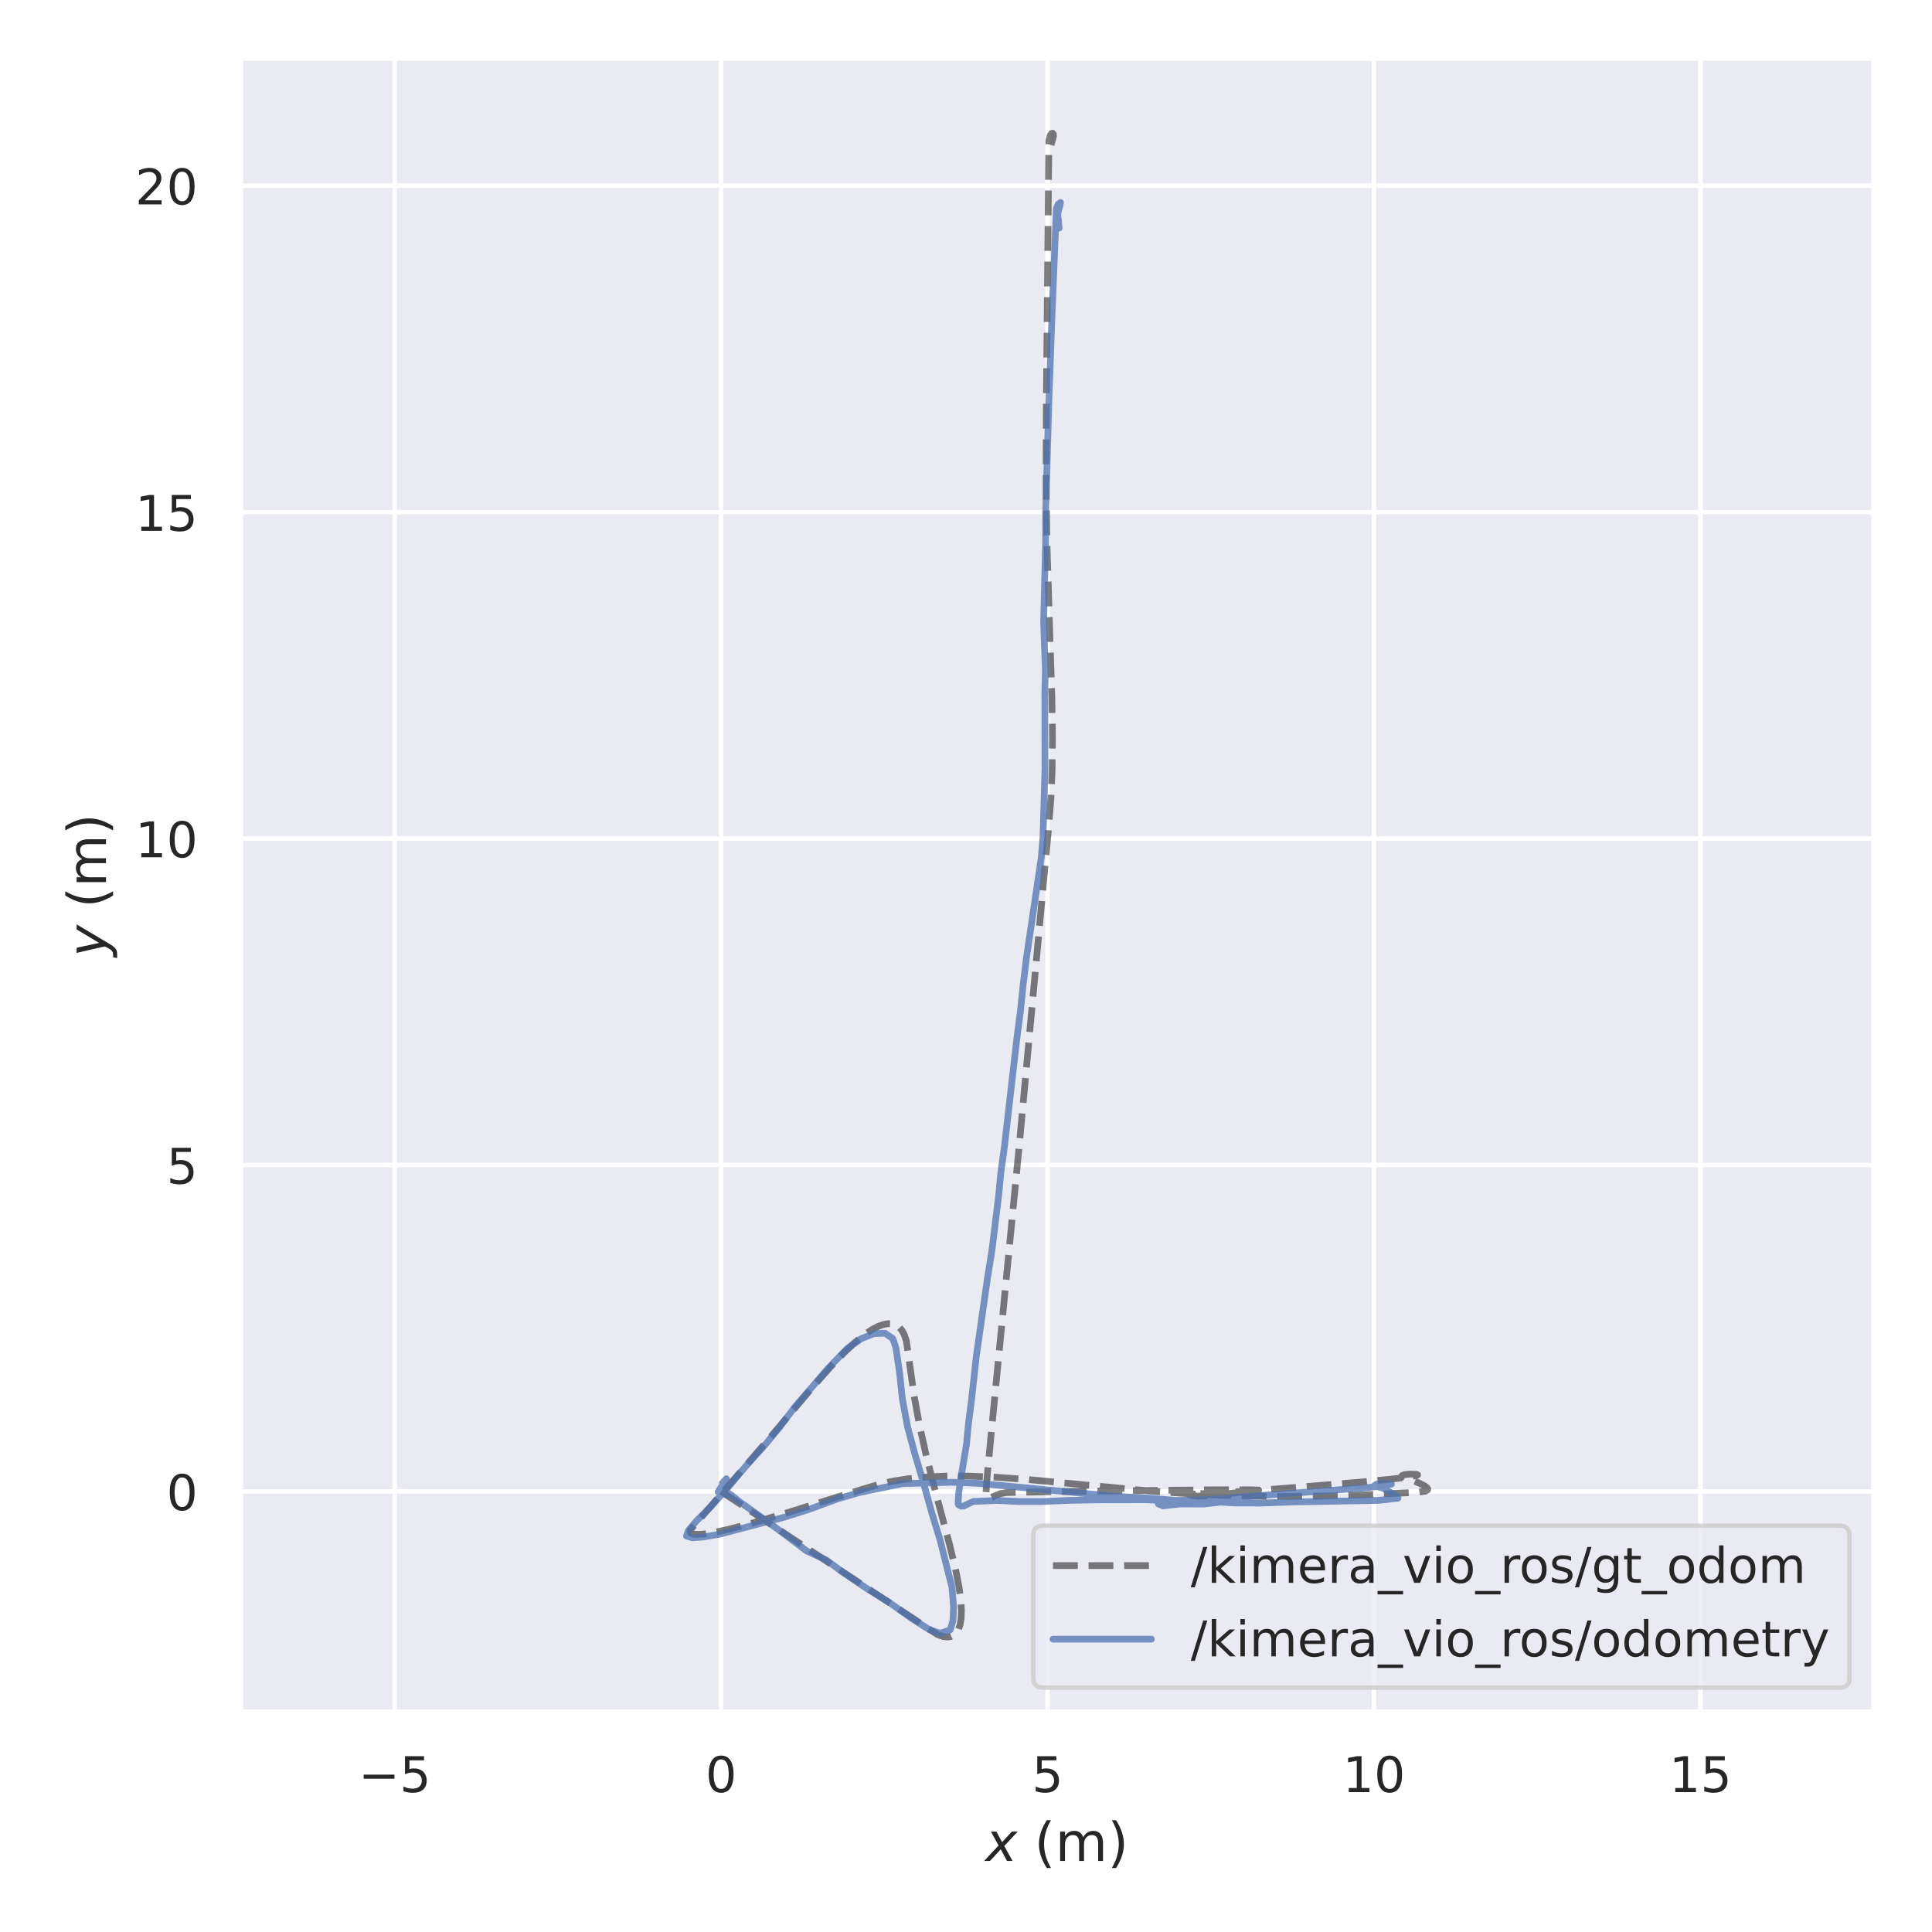 <?xml version="1.0" encoding="utf-8" standalone="no"?>
<!DOCTYPE svg PUBLIC "-//W3C//DTD SVG 1.1//EN"
  "http://www.w3.org/Graphics/SVG/1.1/DTD/svg11.dtd">
<!-- Created with matplotlib (https://matplotlib.org/) -->
<svg height="432pt" version="1.1" viewBox="0 0 432 432" width="432pt" xmlns="http://www.w3.org/2000/svg" xmlns:xlink="http://www.w3.org/1999/xlink">
 <defs>
  <style type="text/css">*{stroke-linecap:butt;stroke-linejoin:round;}</style>
 </defs>
 <g id="figure_1">
  <g id="patch_1">
   <path d="M 0 432 
L 432 432 
L 432 0 
L 0 0 
z
" style="fill:#ffffff;"/>
  </g>
  <g id="axes_1">
   <g id="patch_2">
    <path d="M 53.73 382.86 
L 419.04 382.86 
L 419.04 12.96 
L 53.73 12.96 
z
" style="fill:#eaeaf2;"/>
   </g>
   <g id="matplotlib.axis_1">
    <g id="xtick_1">
     <g id="line2d_1">
      <path clip-path="url(#p061e24c789)" d="M 88.261 382.86 
L 88.261 12.96 
" style="fill:none;stroke:#ffffff;stroke-linecap:round;"/>
     </g>
     <g id="text_1">
      <!-- −5 -->
      <g style="fill:#262626;" transform="translate(80.153 400.718)scale(0.11 -0.11)">
       <defs>
        <path d="M 10.594 35.5 
L 73.188 35.5 
L 73.188 27.203 
L 10.594 27.203 
z
" id="DejaVuSans-8722"/>
        <path d="M 10.797 72.906 
L 49.516 72.906 
L 49.516 64.594 
L 19.828 64.594 
L 19.828 46.734 
Q 21.969 47.469 24.109 47.828 
Q 26.266 48.188 28.422 48.188 
Q 40.625 48.188 47.75 41.5 
Q 54.891 34.812 54.891 23.391 
Q 54.891 11.625 47.562 5.094 
Q 40.234 -1.422 26.906 -1.422 
Q 22.312 -1.422 17.547 -0.641 
Q 12.797 0.141 7.719 1.703 
L 7.719 11.625 
Q 12.109 9.234 16.797 8.062 
Q 21.484 6.891 26.703 6.891 
Q 35.156 6.891 40.078 11.328 
Q 45.016 15.766 45.016 23.391 
Q 45.016 31 40.078 35.438 
Q 35.156 39.891 26.703 39.891 
Q 22.75 39.891 18.812 39.016 
Q 14.891 38.141 10.797 36.281 
z
" id="DejaVuSans-53"/>
       </defs>
       <use xlink:href="#DejaVuSans-8722"/>
       <use x="83.789" xlink:href="#DejaVuSans-53"/>
      </g>
     </g>
    </g>
    <g id="xtick_2">
     <g id="line2d_2">
      <path clip-path="url(#p061e24c789)" d="M 161.252 382.86 
L 161.252 12.96 
" style="fill:none;stroke:#ffffff;stroke-linecap:round;"/>
     </g>
     <g id="text_2">
      <!-- 0 -->
      <g style="fill:#262626;" transform="translate(157.753 400.718)scale(0.11 -0.11)">
       <defs>
        <path d="M 31.781 66.406 
Q 24.172 66.406 20.328 58.906 
Q 16.5 51.422 16.5 36.375 
Q 16.5 21.391 20.328 13.891 
Q 24.172 6.391 31.781 6.391 
Q 39.453 6.391 43.281 13.891 
Q 47.125 21.391 47.125 36.375 
Q 47.125 51.422 43.281 58.906 
Q 39.453 66.406 31.781 66.406 
z
M 31.781 74.219 
Q 44.047 74.219 50.516 64.516 
Q 56.984 54.828 56.984 36.375 
Q 56.984 17.969 50.516 8.266 
Q 44.047 -1.422 31.781 -1.422 
Q 19.531 -1.422 13.062 8.266 
Q 6.594 17.969 6.594 36.375 
Q 6.594 54.828 13.062 64.516 
Q 19.531 74.219 31.781 74.219 
z
" id="DejaVuSans-48"/>
       </defs>
       <use xlink:href="#DejaVuSans-48"/>
      </g>
     </g>
    </g>
    <g id="xtick_3">
     <g id="line2d_3">
      <path clip-path="url(#p061e24c789)" d="M 234.243 382.86 
L 234.243 12.96 
" style="fill:none;stroke:#ffffff;stroke-linecap:round;"/>
     </g>
     <g id="text_3">
      <!-- 5 -->
      <g style="fill:#262626;" transform="translate(230.744 400.718)scale(0.11 -0.11)">
       <use xlink:href="#DejaVuSans-53"/>
      </g>
     </g>
    </g>
    <g id="xtick_4">
     <g id="line2d_4">
      <path clip-path="url(#p061e24c789)" d="M 307.234 382.86 
L 307.234 12.96 
" style="fill:none;stroke:#ffffff;stroke-linecap:round;"/>
     </g>
     <g id="text_4">
      <!-- 10 -->
      <g style="fill:#262626;" transform="translate(300.236 400.718)scale(0.11 -0.11)">
       <defs>
        <path d="M 12.406 8.297 
L 28.516 8.297 
L 28.516 63.922 
L 10.984 60.406 
L 10.984 69.391 
L 28.422 72.906 
L 38.281 72.906 
L 38.281 8.297 
L 54.391 8.297 
L 54.391 0 
L 12.406 0 
z
" id="DejaVuSans-49"/>
       </defs>
       <use xlink:href="#DejaVuSans-49"/>
       <use x="63.623" xlink:href="#DejaVuSans-48"/>
      </g>
     </g>
    </g>
    <g id="xtick_5">
     <g id="line2d_5">
      <path clip-path="url(#p061e24c789)" d="M 380.226 382.86 
L 380.226 12.96 
" style="fill:none;stroke:#ffffff;stroke-linecap:round;"/>
     </g>
     <g id="text_5">
      <!-- 15 -->
      <g style="fill:#262626;" transform="translate(373.227 400.718)scale(0.11 -0.11)">
       <use xlink:href="#DejaVuSans-49"/>
       <use x="63.623" xlink:href="#DejaVuSans-53"/>
      </g>
     </g>
    </g>
    <g id="text_6">
     <!-- $x$ (m) -->
     <g style="fill:#262626;" transform="translate(220.365 416.124)scale(0.12 -0.12)">
      <defs>
       <path d="M 60.016 54.688 
L 34.906 27.875 
L 50.297 0 
L 39.984 0 
L 28.422 21.688 
L 8.297 0 
L -2.594 0 
L 24.312 28.812 
L 10.016 54.688 
L 20.312 54.688 
L 30.812 34.906 
L 49.125 54.688 
z
" id="DejaVuSans-Oblique-120"/>
       <path id="DejaVuSans-32"/>
       <path d="M 31 75.875 
Q 24.469 64.656 21.281 53.656 
Q 18.109 42.672 18.109 31.391 
Q 18.109 20.125 21.312 9.062 
Q 24.516 -2 31 -13.188 
L 23.188 -13.188 
Q 15.875 -1.703 12.234 9.375 
Q 8.594 20.453 8.594 31.391 
Q 8.594 42.281 12.203 53.312 
Q 15.828 64.359 23.188 75.875 
z
" id="DejaVuSans-40"/>
       <path d="M 52 44.188 
Q 55.375 50.25 60.062 53.125 
Q 64.75 56 71.094 56 
Q 79.641 56 84.281 50.016 
Q 88.922 44.047 88.922 33.016 
L 88.922 0 
L 79.891 0 
L 79.891 32.719 
Q 79.891 40.578 77.094 44.375 
Q 74.312 48.188 68.609 48.188 
Q 61.625 48.188 57.562 43.547 
Q 53.516 38.922 53.516 30.906 
L 53.516 0 
L 44.484 0 
L 44.484 32.719 
Q 44.484 40.625 41.703 44.406 
Q 38.922 48.188 33.109 48.188 
Q 26.219 48.188 22.156 43.531 
Q 18.109 38.875 18.109 30.906 
L 18.109 0 
L 9.078 0 
L 9.078 54.688 
L 18.109 54.688 
L 18.109 46.188 
Q 21.188 51.219 25.484 53.609 
Q 29.781 56 35.688 56 
Q 41.656 56 45.828 52.969 
Q 50 49.953 52 44.188 
z
" id="DejaVuSans-109"/>
       <path d="M 8.016 75.875 
L 15.828 75.875 
Q 23.141 64.359 26.781 53.312 
Q 30.422 42.281 30.422 31.391 
Q 30.422 20.453 26.781 9.375 
Q 23.141 -1.703 15.828 -13.188 
L 8.016 -13.188 
Q 14.5 -2 17.703 9.062 
Q 20.906 20.125 20.906 31.391 
Q 20.906 42.672 17.703 53.656 
Q 14.5 64.656 8.016 75.875 
z
" id="DejaVuSans-41"/>
      </defs>
      <use transform="translate(0 0.125)" xlink:href="#DejaVuSans-Oblique-120"/>
      <use transform="translate(59.18 0.125)" xlink:href="#DejaVuSans-32"/>
      <use transform="translate(90.967 0.125)" xlink:href="#DejaVuSans-40"/>
      <use transform="translate(129.98 0.125)" xlink:href="#DejaVuSans-109"/>
      <use transform="translate(227.393 0.125)" xlink:href="#DejaVuSans-41"/>
     </g>
    </g>
   </g>
   <g id="matplotlib.axis_2">
    <g id="ytick_1">
     <g id="line2d_6">
      <path clip-path="url(#p061e24c789)" d="M 53.73 333.489 
L 419.04 333.489 
" style="fill:none;stroke:#ffffff;stroke-linecap:round;"/>
     </g>
     <g id="text_7">
      <!-- 0 -->
      <g style="fill:#262626;" transform="translate(37.231 337.669)scale(0.11 -0.11)">
       <use xlink:href="#DejaVuSans-48"/>
      </g>
     </g>
    </g>
    <g id="ytick_2">
     <g id="line2d_7">
      <path clip-path="url(#p061e24c789)" d="M 53.73 260.498 
L 419.04 260.498 
" style="fill:none;stroke:#ffffff;stroke-linecap:round;"/>
     </g>
     <g id="text_8">
      <!-- 5 -->
      <g style="fill:#262626;" transform="translate(37.231 264.677)scale(0.11 -0.11)">
       <use xlink:href="#DejaVuSans-53"/>
      </g>
     </g>
    </g>
    <g id="ytick_3">
     <g id="line2d_8">
      <path clip-path="url(#p061e24c789)" d="M 53.73 187.507 
L 419.04 187.507 
" style="fill:none;stroke:#ffffff;stroke-linecap:round;"/>
     </g>
     <g id="text_9">
      <!-- 10 -->
      <g style="fill:#262626;" transform="translate(30.233 191.686)scale(0.11 -0.11)">
       <use xlink:href="#DejaVuSans-49"/>
       <use x="63.623" xlink:href="#DejaVuSans-48"/>
      </g>
     </g>
    </g>
    <g id="ytick_4">
     <g id="line2d_9">
      <path clip-path="url(#p061e24c789)" d="M 53.73 114.516 
L 419.04 114.516 
" style="fill:none;stroke:#ffffff;stroke-linecap:round;"/>
     </g>
     <g id="text_10">
      <!-- 15 -->
      <g style="fill:#262626;" transform="translate(30.233 118.695)scale(0.11 -0.11)">
       <use xlink:href="#DejaVuSans-49"/>
       <use x="63.623" xlink:href="#DejaVuSans-53"/>
      </g>
     </g>
    </g>
    <g id="ytick_5">
     <g id="line2d_10">
      <path clip-path="url(#p061e24c789)" d="M 53.73 41.525 
L 419.04 41.525 
" style="fill:none;stroke:#ffffff;stroke-linecap:round;"/>
     </g>
     <g id="text_11">
      <!-- 20 -->
      <g style="fill:#262626;" transform="translate(30.233 45.704)scale(0.11 -0.11)">
       <defs>
        <path d="M 19.188 8.297 
L 53.609 8.297 
L 53.609 0 
L 7.328 0 
L 7.328 8.297 
Q 12.938 14.109 22.625 23.891 
Q 32.328 33.688 34.812 36.531 
Q 39.547 41.844 41.422 45.531 
Q 43.312 49.219 43.312 52.781 
Q 43.312 58.594 39.234 62.25 
Q 35.156 65.922 28.609 65.922 
Q 23.969 65.922 18.812 64.312 
Q 13.672 62.703 7.812 59.422 
L 7.812 69.391 
Q 13.766 71.781 18.938 73 
Q 24.125 74.219 28.422 74.219 
Q 39.75 74.219 46.484 68.547 
Q 53.219 62.891 53.219 53.422 
Q 53.219 48.922 51.531 44.891 
Q 49.859 40.875 45.406 35.406 
Q 44.188 33.984 37.641 27.219 
Q 31.109 20.453 19.188 8.297 
z
" id="DejaVuSans-50"/>
       </defs>
       <use xlink:href="#DejaVuSans-50"/>
       <use x="63.623" xlink:href="#DejaVuSans-48"/>
      </g>
     </g>
    </g>
    <g id="text_12">
     <!-- $y$ (m) -->
     <g style="fill:#262626;" transform="translate(23.712 213.93)rotate(-90)scale(0.12 -0.12)">
      <defs>
       <path d="M 24.812 -5.078 
Q 18.562 -15.578 14.625 -18.188 
Q 10.688 -20.797 4.594 -20.797 
L -2.484 -20.797 
L -0.984 -13.281 
L 4.203 -13.281 
Q 7.953 -13.281 10.594 -11.234 
Q 13.234 -9.188 16.5 -3.219 
L 19.281 2 
L 7.172 54.688 
L 16.703 54.688 
L 25.781 12.797 
L 50.875 54.688 
L 60.297 54.688 
z
" id="DejaVuSans-Oblique-121"/>
      </defs>
      <use transform="translate(0 0.125)" xlink:href="#DejaVuSans-Oblique-121"/>
      <use transform="translate(59.18 0.125)" xlink:href="#DejaVuSans-32"/>
      <use transform="translate(90.967 0.125)" xlink:href="#DejaVuSans-40"/>
      <use transform="translate(129.98 0.125)" xlink:href="#DejaVuSans-109"/>
      <use transform="translate(227.393 0.125)" xlink:href="#DejaVuSans-41"/>
     </g>
    </g>
   </g>
   <g id="line2d_11">
    <path clip-path="url(#p061e24c789)" d="M 161.252 333.489 
L 162.35 334.221 
L 209.624 365.502 
L 210.866 365.929 
L 211.836 366.046 
L 212.625 365.934 
L 213.293 365.614 
L 213.842 365.102 
L 214.299 364.365 
L 214.665 363.33 
L 214.901 361.959 
L 214.976 360.142 
L 214.84 357.828 
L 214.425 354.781 
L 213.645 350.82 
L 212.31 345.296 
L 209.235 333.81 
L 206.975 324.902 
L 205.51 318.228 
L 204.42 312.236 
L 203.617 306.564 
L 202.662 299.806 
L 202.198 298.422 
L 201.632 297.407 
L 200.986 296.702 
L 200.284 296.257 
L 199.5 296.016 
L 198.59 295.972 
L 197.551 296.15 
L 196.32 296.595 
L 194.889 297.355 
L 193.186 298.516 
L 191.129 300.203 
L 188.703 302.489 
L 185.667 305.671 
L 181.673 310.2 
L 173.045 320.431 
L 164.423 330.455 
L 154.344 342.11 
L 154.288 342.537 
L 154.469 342.803 
L 154.905 342.998 
L 155.733 343.1 
L 157.187 343.036 
L 159.533 342.69 
L 163.063 341.924 
L 168.158 340.576 
L 176.434 338.129 
L 189.551 334.014 
L 196.533 331.891 
L 199.793 331.17 
L 203.257 330.63 
L 207.155 330.251 
L 211.484 330.056 
L 216.488 330.057 
L 222.299 330.284 
L 229.604 330.804 
L 240.487 331.829 
L 257.769 333.445 
L 267.057 334.075 
L 275.696 334.441 
L 284.667 334.595 
L 294.523 334.538 
L 304.441 334.265 
L 317.036 333.683 
L 318.727 333.417 
L 319.214 333.152 
L 319.258 332.917 
L 319.066 332.634 
L 318.47 332.2 
L 317.141 331.546 
L 314.527 330.536 
L 313.442 330.038 
L 313.549 329.911 
L 314.061 329.742 
L 315.199 329.609 
L 316.621 329.661 
L 316.985 329.785 
L 316.965 329.816 
L 316.663 329.94 
L 315.29 330.209 
L 311.496 330.696 
L 303.641 331.457 
L 286.517 332.848 
L 269.968 334.029 
L 268.012 333.94 
L 266.357 333.624 
L 265.482 333.547 
L 265.329 333.706 
L 265.442 333.917 
L 265.865 334.186 
L 266.65 334.416 
L 267.898 334.529 
L 269.846 334.464 
L 274.201 334.033 
L 281.443 333.204 
L 281.289 333.172 
L 279.442 333.118 
L 270.709 333.128 
L 241.641 333.442 
L 225.12 333.735 
L 223.633 333.989 
L 222.663 334.377 
L 221.11 335.086 
L 220.796 334.889 
L 220.476 334.417 
L 220.47 333.749 
L 220.741 330.031 
L 221.744 319.426 
L 227.934 255.833 
L 234.413 185.655 
L 234.993 178.366 
L 235.253 172.198 
L 235.331 164.819 
L 235.189 155.512 
L 234.724 141.386 
L 234.114 122.028 
L 233.914 107.921 
L 233.942 92.719 
L 234.53 31.5 
L 234.8 30.345 
L 235.115 29.848 
L 235.364 29.787 
L 235.514 29.966 
L 235.561 30.397 
L 235.398 31.118 
L 234.659 33.637 
L 234.849 34.515 
L 234.9 34.751 
L 234.9 34.751 
" style="fill:none;stroke:#000000;stroke-dasharray:5.55,2.4;stroke-dashoffset:0;stroke-opacity:0.5;stroke-width:1.5;"/>
   </g>
   <g id="line2d_12">
    <path clip-path="url(#p061e24c789)" d="M 162.619 334.296 
L 162.234 334.015 
L 162.618 334.298 
L 162.494 334.263 
L 162.108 333.74 
L 161.514 331.634 
L 162.415 330.652 
L 160.573 333.585 
L 162.025 332.725 
L 162.833 333.918 
L 162.442 333.384 
L 162.403 333.713 
L 162.342 333.676 
L 162.232 333.607 
L 162.35 333.631 
L 162.457 333.577 
L 163.524 334.302 
L 165.297 335.737 
L 171.395 340.095 
L 175.342 342.988 
L 180.336 346.787 
L 184.674 348.775 
L 188.75 351.768 
L 193.8 355.179 
L 198.971 358.404 
L 203.881 361.904 
L 207.933 364.472 
L 210.304 365.208 
L 212.465 364.441 
L 213.083 362.377 
L 213.219 359.288 
L 212.876 354.988 
L 210.208 344.364 
L 208.4 338.436 
L 206.342 331.048 
L 204.596 325.229 
L 202.927 319.037 
L 201.748 312.653 
L 201.156 306.956 
L 200.329 301.379 
L 199.627 299.313 
L 197.909 298.114 
L 195.396 298.199 
L 192.529 299.355 
L 189.453 301.53 
L 185.251 305.882 
L 177.834 314.482 
L 174.239 319.223 
L 170.822 323.361 
L 166.572 328.064 
L 162.322 333.131 
L 158.688 337.158 
L 155.751 340.066 
L 153.936 342.213 
L 153.5 343.464 
L 154.788 343.845 
L 157.222 343.685 
L 160.817 343.079 
L 170.183 340.608 
L 175.527 339.21 
L 181.281 337.368 
L 187.281 335.152 
L 192.138 333.736 
L 201.816 331.737 
L 212.937 331.43 
L 218.914 331.688 
L 249.445 334.592 
L 256.187 334.945 
L 262.739 335.48 
L 269.264 335.644 
L 276.277 336.086 
L 282.202 336.09 
L 288.711 335.855 
L 308.323 335.489 
L 312.581 335 
L 312.213 334.426 
L 309.185 332.73 
L 307.366 332.28 
L 307.411 332.117 
L 307.77 331.869 
L 309.409 331.708 
L 311.102 331.874 
L 308.124 332.374 
L 304.626 332.729 
L 278.867 334.622 
L 272.89 335.173 
L 262.375 335.652 
L 260.564 335.695 
L 259.323 335.854 
L 259.013 336.279 
L 260.085 336.715 
L 263.944 336.284 
L 269.235 336.304 
L 274.234 335.709 
L 274.991 335.442 
L 274.9 335.475 
L 270.617 335.327 
L 261.513 335.56 
L 256.195 335.344 
L 245.495 335.367 
L 239.207 335.483 
L 232.836 335.754 
L 227.938 335.75 
L 223.011 335.505 
L 217.615 335.735 
L 215.406 336.778 
L 214.915 336.774 
L 214.331 336.49 
L 214.234 336.242 
L 214.359 333.938 
L 214.755 331.101 
L 216.103 322.985 
L 216.565 318.208 
L 217.225 313.112 
L 218.303 303.278 
L 220.831 285.61 
L 221.81 279.531 
L 223.306 267.27 
L 223.763 262.448 
L 224.584 256.463 
L 227.37 232.208 
L 228.182 226.011 
L 228.785 220.112 
L 229.561 213.854 
L 232.846 191.688 
L 233.227 186.89 
L 233.664 171.788 
L 233.629 154.971 
L 233.751 149.652 
L 233.355 139.176 
L 233.811 120.935 
L 233.799 115.104 
L 234.528 89.68 
L 235.225 70.566 
L 236.206 46.646 
L 236.607 45.654 
L 237.13 45.272 
L 237.015 45.992 
L 236.552 47.557 
L 236.558 48.673 
L 236.698 49.267 
L 236.767 50.743 
L 236.827 50.995 
L 236.827 50.995 
" style="fill:none;stroke:#4c72b0;stroke-linecap:round;stroke-opacity:0.75;stroke-width:1.5;"/>
   </g>
   <g id="patch_3">
    <path d="M 53.73 382.86 
L 53.73 12.96 
" style="fill:none;stroke:#ffffff;stroke-linecap:square;stroke-linejoin:miter;stroke-width:1.25;"/>
   </g>
   <g id="patch_4">
    <path d="M 419.04 382.86 
L 419.04 12.96 
" style="fill:none;stroke:#ffffff;stroke-linecap:square;stroke-linejoin:miter;stroke-width:1.25;"/>
   </g>
   <g id="patch_5">
    <path d="M 53.73 382.86 
L 419.04 382.86 
" style="fill:none;stroke:#ffffff;stroke-linecap:square;stroke-linejoin:miter;stroke-width:1.25;"/>
   </g>
   <g id="patch_6">
    <path d="M 53.73 12.96 
L 419.04 12.96 
" style="fill:none;stroke:#ffffff;stroke-linecap:square;stroke-linejoin:miter;stroke-width:1.25;"/>
   </g>
   <g id="legend_1">
    <g id="patch_7">
     <path d="M 233.252 377.36 
L 411.34 377.36 
Q 413.54 377.36 413.54 375.16 
L 413.54 343.356 
Q 413.54 341.156 411.34 341.156 
L 233.252 341.156 
Q 231.052 341.156 231.052 343.356 
L 231.052 375.16 
Q 231.052 377.36 233.252 377.36 
z
" style="fill:#eaeaf2;opacity:0.8;stroke:#cccccc;stroke-linejoin:miter;"/>
    </g>
    <g id="line2d_13">
     <path d="M 235.452 350.065 
L 257.452 350.065 
" style="fill:none;stroke:#000000;stroke-dasharray:5.55,2.4;stroke-dashoffset:0;stroke-opacity:0.5;stroke-width:1.5;"/>
    </g>
    <g id="line2d_14"/>
    <g id="text_13">
     <!-- /kimera_vio_ros/gt_odom -->
     <g style="fill:#262626;" transform="translate(266.252 353.915)scale(0.11 -0.11)">
      <defs>
       <path d="M 25.391 72.906 
L 33.688 72.906 
L 8.297 -9.281 
L 0 -9.281 
z
" id="DejaVuSans-47"/>
       <path d="M 9.078 75.984 
L 18.109 75.984 
L 18.109 31.109 
L 44.922 54.688 
L 56.391 54.688 
L 27.391 29.109 
L 57.625 0 
L 45.906 0 
L 18.109 26.703 
L 18.109 0 
L 9.078 0 
z
" id="DejaVuSans-107"/>
       <path d="M 9.422 54.688 
L 18.406 54.688 
L 18.406 0 
L 9.422 0 
z
M 9.422 75.984 
L 18.406 75.984 
L 18.406 64.594 
L 9.422 64.594 
z
" id="DejaVuSans-105"/>
       <path d="M 56.203 29.594 
L 56.203 25.203 
L 14.891 25.203 
Q 15.484 15.922 20.484 11.062 
Q 25.484 6.203 34.422 6.203 
Q 39.594 6.203 44.453 7.469 
Q 49.312 8.734 54.109 11.281 
L 54.109 2.781 
Q 49.266 0.734 44.188 -0.344 
Q 39.109 -1.422 33.891 -1.422 
Q 20.797 -1.422 13.156 6.188 
Q 5.516 13.812 5.516 26.812 
Q 5.516 40.234 12.766 48.109 
Q 20.016 56 32.328 56 
Q 43.359 56 49.781 48.891 
Q 56.203 41.797 56.203 29.594 
z
M 47.219 32.234 
Q 47.125 39.594 43.094 43.984 
Q 39.062 48.391 32.422 48.391 
Q 24.906 48.391 20.391 44.141 
Q 15.875 39.891 15.188 32.172 
z
" id="DejaVuSans-101"/>
       <path d="M 41.109 46.297 
Q 39.594 47.172 37.812 47.578 
Q 36.031 48 33.891 48 
Q 26.266 48 22.188 43.047 
Q 18.109 38.094 18.109 28.812 
L 18.109 0 
L 9.078 0 
L 9.078 54.688 
L 18.109 54.688 
L 18.109 46.188 
Q 20.953 51.172 25.484 53.578 
Q 30.031 56 36.531 56 
Q 37.453 56 38.578 55.875 
Q 39.703 55.766 41.062 55.516 
z
" id="DejaVuSans-114"/>
       <path d="M 34.281 27.484 
Q 23.391 27.484 19.188 25 
Q 14.984 22.516 14.984 16.5 
Q 14.984 11.719 18.141 8.906 
Q 21.297 6.109 26.703 6.109 
Q 34.188 6.109 38.703 11.406 
Q 43.219 16.703 43.219 25.484 
L 43.219 27.484 
z
M 52.203 31.203 
L 52.203 0 
L 43.219 0 
L 43.219 8.297 
Q 40.141 3.328 35.547 0.953 
Q 30.953 -1.422 24.312 -1.422 
Q 15.922 -1.422 10.953 3.297 
Q 6 8.016 6 15.922 
Q 6 25.141 12.172 29.828 
Q 18.359 34.516 30.609 34.516 
L 43.219 34.516 
L 43.219 35.406 
Q 43.219 41.609 39.141 45 
Q 35.062 48.391 27.688 48.391 
Q 23 48.391 18.547 47.266 
Q 14.109 46.141 10.016 43.891 
L 10.016 52.203 
Q 14.938 54.109 19.578 55.047 
Q 24.219 56 28.609 56 
Q 40.484 56 46.344 49.844 
Q 52.203 43.703 52.203 31.203 
z
" id="DejaVuSans-97"/>
       <path d="M 50.984 -16.609 
L 50.984 -23.578 
L -0.984 -23.578 
L -0.984 -16.609 
z
" id="DejaVuSans-95"/>
       <path d="M 2.984 54.688 
L 12.5 54.688 
L 29.594 8.797 
L 46.688 54.688 
L 56.203 54.688 
L 35.688 0 
L 23.484 0 
z
" id="DejaVuSans-118"/>
       <path d="M 30.609 48.391 
Q 23.391 48.391 19.188 42.75 
Q 14.984 37.109 14.984 27.297 
Q 14.984 17.484 19.156 11.844 
Q 23.344 6.203 30.609 6.203 
Q 37.797 6.203 41.984 11.859 
Q 46.188 17.531 46.188 27.297 
Q 46.188 37.016 41.984 42.703 
Q 37.797 48.391 30.609 48.391 
z
M 30.609 56 
Q 42.328 56 49.016 48.375 
Q 55.719 40.766 55.719 27.297 
Q 55.719 13.875 49.016 6.219 
Q 42.328 -1.422 30.609 -1.422 
Q 18.844 -1.422 12.172 6.219 
Q 5.516 13.875 5.516 27.297 
Q 5.516 40.766 12.172 48.375 
Q 18.844 56 30.609 56 
z
" id="DejaVuSans-111"/>
       <path d="M 44.281 53.078 
L 44.281 44.578 
Q 40.484 46.531 36.375 47.5 
Q 32.281 48.484 27.875 48.484 
Q 21.188 48.484 17.844 46.438 
Q 14.5 44.391 14.5 40.281 
Q 14.5 37.156 16.891 35.375 
Q 19.281 33.594 26.516 31.984 
L 29.594 31.297 
Q 39.156 29.25 43.188 25.516 
Q 47.219 21.781 47.219 15.094 
Q 47.219 7.469 41.188 3.016 
Q 35.156 -1.422 24.609 -1.422 
Q 20.219 -1.422 15.453 -0.562 
Q 10.688 0.297 5.422 2 
L 5.422 11.281 
Q 10.406 8.688 15.234 7.391 
Q 20.062 6.109 24.812 6.109 
Q 31.156 6.109 34.562 8.281 
Q 37.984 10.453 37.984 14.406 
Q 37.984 18.062 35.516 20.016 
Q 33.062 21.969 24.703 23.781 
L 21.578 24.516 
Q 13.234 26.266 9.516 29.906 
Q 5.812 33.547 5.812 39.891 
Q 5.812 47.609 11.281 51.797 
Q 16.75 56 26.812 56 
Q 31.781 56 36.172 55.266 
Q 40.578 54.547 44.281 53.078 
z
" id="DejaVuSans-115"/>
       <path d="M 45.406 27.984 
Q 45.406 37.75 41.375 43.109 
Q 37.359 48.484 30.078 48.484 
Q 22.859 48.484 18.828 43.109 
Q 14.797 37.75 14.797 27.984 
Q 14.797 18.266 18.828 12.891 
Q 22.859 7.516 30.078 7.516 
Q 37.359 7.516 41.375 12.891 
Q 45.406 18.266 45.406 27.984 
z
M 54.391 6.781 
Q 54.391 -7.172 48.188 -13.984 
Q 42 -20.797 29.203 -20.797 
Q 24.469 -20.797 20.266 -20.094 
Q 16.062 -19.391 12.109 -17.922 
L 12.109 -9.188 
Q 16.062 -11.328 19.922 -12.344 
Q 23.781 -13.375 27.781 -13.375 
Q 36.625 -13.375 41.016 -8.766 
Q 45.406 -4.156 45.406 5.172 
L 45.406 9.625 
Q 42.625 4.781 38.281 2.391 
Q 33.938 0 27.875 0 
Q 17.828 0 11.672 7.656 
Q 5.516 15.328 5.516 27.984 
Q 5.516 40.672 11.672 48.328 
Q 17.828 56 27.875 56 
Q 33.938 56 38.281 53.609 
Q 42.625 51.219 45.406 46.391 
L 45.406 54.688 
L 54.391 54.688 
z
" id="DejaVuSans-103"/>
       <path d="M 18.312 70.219 
L 18.312 54.688 
L 36.812 54.688 
L 36.812 47.703 
L 18.312 47.703 
L 18.312 18.016 
Q 18.312 11.328 20.141 9.422 
Q 21.969 7.516 27.594 7.516 
L 36.812 7.516 
L 36.812 0 
L 27.594 0 
Q 17.188 0 13.234 3.875 
Q 9.281 7.766 9.281 18.016 
L 9.281 47.703 
L 2.688 47.703 
L 2.688 54.688 
L 9.281 54.688 
L 9.281 70.219 
z
" id="DejaVuSans-116"/>
       <path d="M 45.406 46.391 
L 45.406 75.984 
L 54.391 75.984 
L 54.391 0 
L 45.406 0 
L 45.406 8.203 
Q 42.578 3.328 38.25 0.953 
Q 33.938 -1.422 27.875 -1.422 
Q 17.969 -1.422 11.734 6.484 
Q 5.516 14.406 5.516 27.297 
Q 5.516 40.188 11.734 48.094 
Q 17.969 56 27.875 56 
Q 33.938 56 38.25 53.625 
Q 42.578 51.266 45.406 46.391 
z
M 14.797 27.297 
Q 14.797 17.391 18.875 11.75 
Q 22.953 6.109 30.078 6.109 
Q 37.203 6.109 41.297 11.75 
Q 45.406 17.391 45.406 27.297 
Q 45.406 37.203 41.297 42.844 
Q 37.203 48.484 30.078 48.484 
Q 22.953 48.484 18.875 42.844 
Q 14.797 37.203 14.797 27.297 
z
" id="DejaVuSans-100"/>
      </defs>
      <use xlink:href="#DejaVuSans-47"/>
      <use x="33.691" xlink:href="#DejaVuSans-107"/>
      <use x="91.602" xlink:href="#DejaVuSans-105"/>
      <use x="119.385" xlink:href="#DejaVuSans-109"/>
      <use x="216.797" xlink:href="#DejaVuSans-101"/>
      <use x="278.32" xlink:href="#DejaVuSans-114"/>
      <use x="319.434" xlink:href="#DejaVuSans-97"/>
      <use x="380.713" xlink:href="#DejaVuSans-95"/>
      <use x="430.713" xlink:href="#DejaVuSans-118"/>
      <use x="489.893" xlink:href="#DejaVuSans-105"/>
      <use x="517.676" xlink:href="#DejaVuSans-111"/>
      <use x="578.857" xlink:href="#DejaVuSans-95"/>
      <use x="628.857" xlink:href="#DejaVuSans-114"/>
      <use x="667.721" xlink:href="#DejaVuSans-111"/>
      <use x="728.902" xlink:href="#DejaVuSans-115"/>
      <use x="781.002" xlink:href="#DejaVuSans-47"/>
      <use x="814.693" xlink:href="#DejaVuSans-103"/>
      <use x="878.17" xlink:href="#DejaVuSans-116"/>
      <use x="917.379" xlink:href="#DejaVuSans-95"/>
      <use x="967.379" xlink:href="#DejaVuSans-111"/>
      <use x="1028.561" xlink:href="#DejaVuSans-100"/>
      <use x="1092.037" xlink:href="#DejaVuSans-111"/>
      <use x="1153.219" xlink:href="#DejaVuSans-109"/>
     </g>
    </g>
    <g id="line2d_15">
     <path d="M 235.452 366.516 
L 257.452 366.516 
" style="fill:none;stroke:#4c72b0;stroke-linecap:round;stroke-opacity:0.75;stroke-width:1.5;"/>
    </g>
    <g id="line2d_16"/>
    <g id="text_14">
     <!-- /kimera_vio_ros/odometry -->
     <g style="fill:#262626;" transform="translate(266.252 370.366)scale(0.11 -0.11)">
      <defs>
       <path d="M 32.172 -5.078 
Q 28.375 -14.844 24.75 -17.812 
Q 21.141 -20.797 15.094 -20.797 
L 7.906 -20.797 
L 7.906 -13.281 
L 13.188 -13.281 
Q 16.891 -13.281 18.938 -11.516 
Q 21 -9.766 23.484 -3.219 
L 25.094 0.875 
L 2.984 54.688 
L 12.5 54.688 
L 29.594 11.922 
L 46.688 54.688 
L 56.203 54.688 
z
" id="DejaVuSans-121"/>
      </defs>
      <use xlink:href="#DejaVuSans-47"/>
      <use x="33.691" xlink:href="#DejaVuSans-107"/>
      <use x="91.602" xlink:href="#DejaVuSans-105"/>
      <use x="119.385" xlink:href="#DejaVuSans-109"/>
      <use x="216.797" xlink:href="#DejaVuSans-101"/>
      <use x="278.32" xlink:href="#DejaVuSans-114"/>
      <use x="319.434" xlink:href="#DejaVuSans-97"/>
      <use x="380.713" xlink:href="#DejaVuSans-95"/>
      <use x="430.713" xlink:href="#DejaVuSans-118"/>
      <use x="489.893" xlink:href="#DejaVuSans-105"/>
      <use x="517.676" xlink:href="#DejaVuSans-111"/>
      <use x="578.857" xlink:href="#DejaVuSans-95"/>
      <use x="628.857" xlink:href="#DejaVuSans-114"/>
      <use x="667.721" xlink:href="#DejaVuSans-111"/>
      <use x="728.902" xlink:href="#DejaVuSans-115"/>
      <use x="781.002" xlink:href="#DejaVuSans-47"/>
      <use x="814.693" xlink:href="#DejaVuSans-111"/>
      <use x="875.875" xlink:href="#DejaVuSans-100"/>
      <use x="939.352" xlink:href="#DejaVuSans-111"/>
      <use x="1000.533" xlink:href="#DejaVuSans-109"/>
      <use x="1097.945" xlink:href="#DejaVuSans-101"/>
      <use x="1159.469" xlink:href="#DejaVuSans-116"/>
      <use x="1198.678" xlink:href="#DejaVuSans-114"/>
      <use x="1239.791" xlink:href="#DejaVuSans-121"/>
     </g>
    </g>
   </g>
  </g>
 </g>
 <defs>
  <clipPath id="p061e24c789">
   <rect height="369.9" width="365.31" x="53.73" y="12.96"/>
  </clipPath>
 </defs>
</svg>
